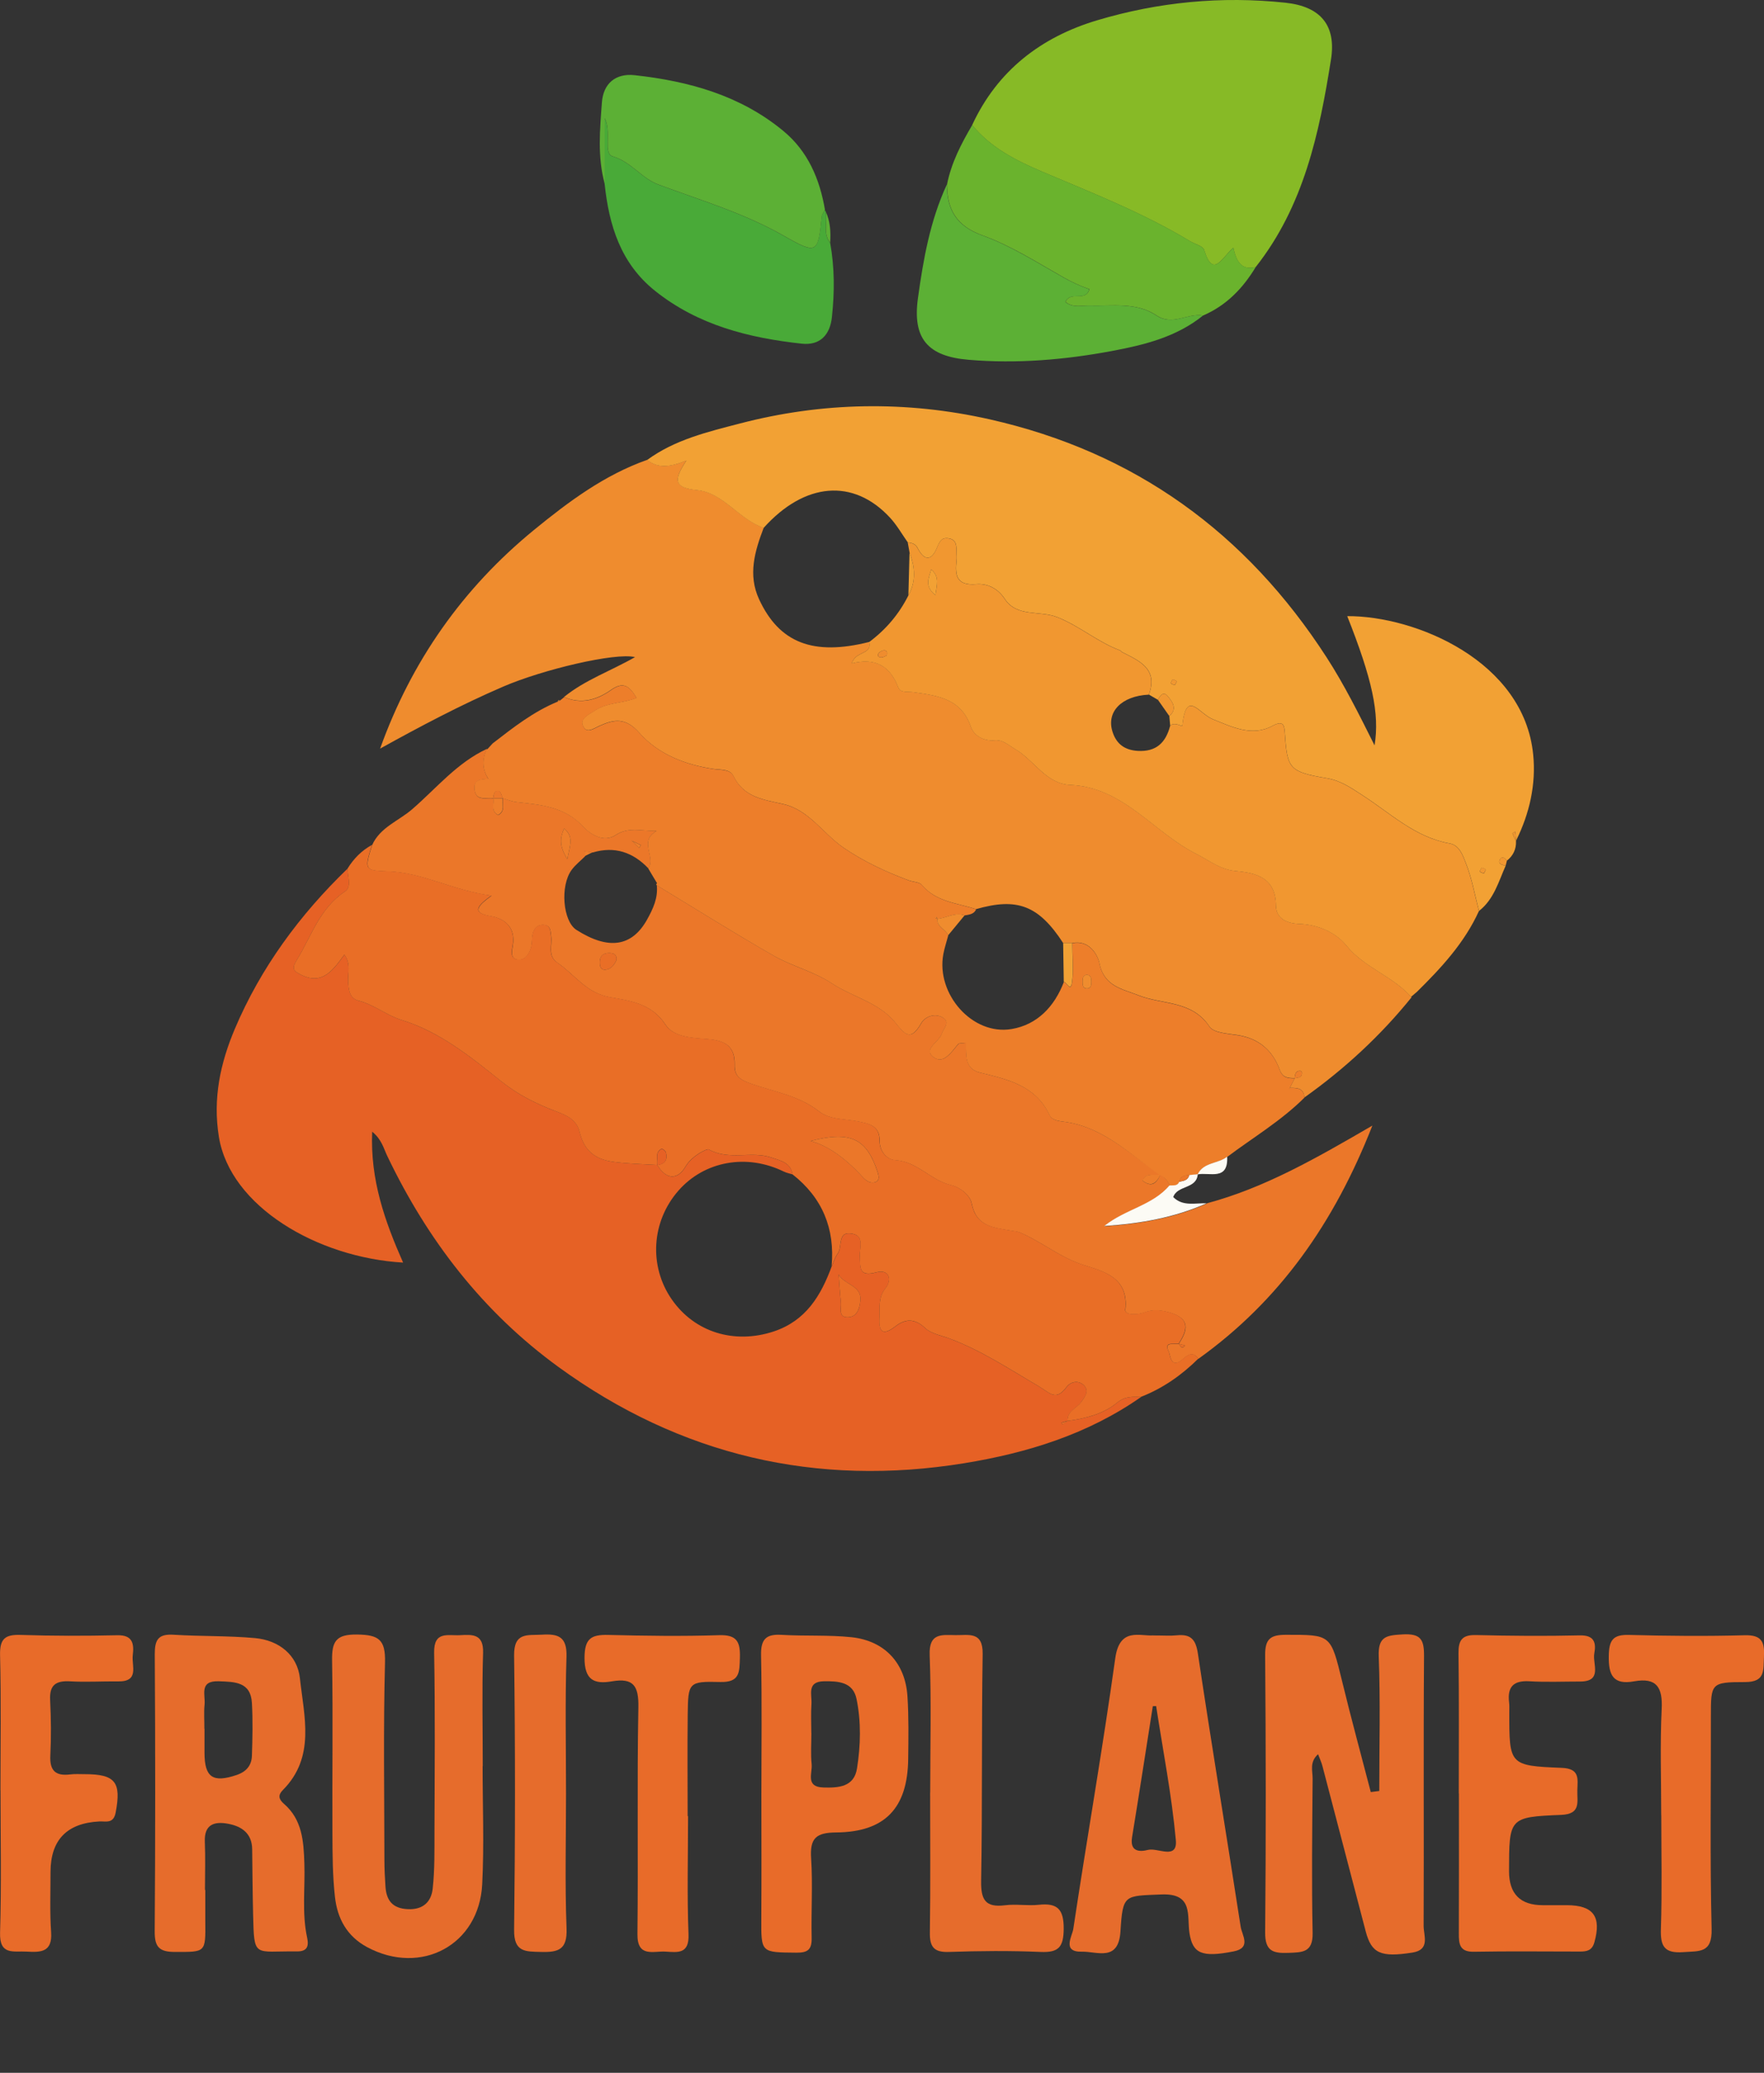 <?xml version="1.0" encoding="UTF-8"?><svg id="a" xmlns="http://www.w3.org/2000/svg" viewBox="0 0 266.02 312.6"><rect x="0" y="0" width="266.02" height="312.6" fill="#333333" stroke="none"/><defs><style>.b{fill:#87ba26;}.c{fill:#ed7e2a;}.d{fill:#f2a134;}.e{fill:#e86b29;}.f{fill:#e96e26;}.g{fill:#6ab32d;}.h{fill:#eb7729;}.i{fill:#f19730;}.j{fill:#fcfbf5;}.k{fill:#5cb035;}.l{fill:#49aa38;}.m{fill:#e66c2c;}.n{fill:#e66125;}.o{fill:#ef8c2e;}</style></defs><path class="o" d="M212.87,150.4c-4.68,5.8-10.1,10.8-16.17,15.12-.07-1.47-1.12-1.47-2.19-1.46h0c.24-.49,.49-.97,.73-1.45,.52-.1,1.14-.08,1.1-.88,0-.08-.14-.22-.23-.23-.8-.05-.78,.57-.88,1.09-.99,0-1.81-.05-2.25-1.27-1.06-2.9-3.11-4.69-6.25-5.21-1.51-.25-3.69-.32-4.34-1.3-2.67-4.01-7.12-3.27-10.74-4.73-2.29-.92-5.16-1.3-5.85-4.8-.26-1.31-1.58-3.6-4.1-3.06-.46,0-.91,0-1.37,0-3.69-5.66-6.9-6.91-13.15-5.11-2.83-.95-6-1.07-8.15-3.64-.39-.47-1.33-.46-2.01-.71-3.44-1.29-6.71-2.8-9.79-4.9-3.12-2.13-5.22-5.74-9.16-6.61-2.96-.66-5.93-1.02-7.48-4.23-.51-1.06-1.84-.9-2.93-1.05-4.32-.61-8.44-2.25-11.25-5.45-2.07-2.35-3.79-2.04-5.9-1.11-1.02,.45-2.09,1.34-2.63-.02-.42-1.05,.83-1.59,1.8-2.23,1.91-1.27,4.23-1.07,6.3-1.92-1.08-1.79-1.97-2.51-3.85-1.19-2.07,1.46-4.49,2.21-7.07,1.06,3.19-2.59,7.1-3.94,10.7-6.01-2.96-.73-13.93,1.88-19.88,4.45-6.36,2.74-12.46,5.97-18.56,9.35,4.74-13.21,12.46-24.18,23.21-32.98,5.21-4.26,10.61-8.29,17.07-10.57,1.69,1.37,3.57,1.04,5.91,.1-2,3.02-1.84,4.1,1.62,4.45,3.96,.4,6.3,4.43,10.04,5.69-1.34,3.52-2.41,7.07-.7,10.78,3.05,6.6,8.18,8.57,16.62,6.44,.44,1.97-2.02,1.28-2.65,3.24,3.65-.95,5.84,.47,7.04,3.65,.31,.82,1.5,.57,2.33,.69,3.59,.52,7.14,.94,8.6,5.21,.44,1.29,1.88,2.19,3.56,2.04,1.29-.12,2.1,.73,3.14,1.34,2.87,1.68,4.62,5.23,8.31,5.39,8.02,.35,12.51,7.13,18.95,10.38,1.98,1,3.63,2.38,6.01,2.61,3.1,.29,5.98,.99,6.04,5.17,.03,2.02,1.61,2.72,3.57,2.8,2.78,.11,5.45,1.27,7.06,3.27,2.75,3.39,7.04,4.61,9.82,7.81Z"/><path class="n" d="M172.05,210.7c-8.01,5.6-17.15,8.42-26.6,9.96-22.34,3.64-42.85-1.15-61.22-14.5-11.41-8.3-19.76-19.14-25.82-31.81-.56-1.16-.83-2.49-2.28-3.68-.32,7.25,1.91,13.52,4.66,19.74-12.94-.75-26.07-8.47-27.78-18.96-.94-5.78,.22-11.13,2.41-16.3,3.92-9.24,9.78-17.19,17-24.16,0,1.18,.67,2.75-.39,3.45-3.83,2.54-5.07,6.75-7.28,10.36-.79,1.28-.46,1.63,.54,2.15,3.34,1.75,4.96-.69,6.65-2.97,1,1.37,.51,2.73,.57,3.99,.06,1.29,.19,2.59,1.58,2.95,2.35,.6,4.22,2.21,6.46,2.9,5.82,1.8,10.49,5.61,15.04,9.25,2.61,2.09,5.33,3.42,8.24,4.52,1.72,.65,3.12,1.26,3.58,3.12,.69,2.78,2.23,4.15,5.26,4.53,2.16,.27,4.31,.33,6.46,.45h0c1.31,2.24,3.07,2.31,4.27,.23,.91-1.57,3.21-2.73,3.49-2.57,3.06,1.72,6.45,.18,9.46,1.23,1.26,.44,2.9,.71,3.17,2.53-.45-.14-.93-.23-1.35-.44-5.58-2.72-11.94-1.57-15.85,2.88-4.09,4.65-4.5,11.4-1.01,16.42,3.46,4.98,9.45,6.77,15.33,4.84,4.89-1.61,7.15-5.4,8.78-9.82,.3-.64,.5-1.36,.91-1.92,.76-1.02-.12-3.48,2.24-3,1.86,.37,1.03,2.19,1.1,3.39,.1,1.65-.23,3.17,2.49,2.43,1.93-.52,2.43,1.09,1.37,2.41-1.16,1.45-.81,2.96-.9,4.48-.13,2.22,.62,2.65,2.43,1.24,1.53-1.18,2.94-1.17,4.5,.3,.89,.84,2.37,1.08,3.6,1.54,4.79,1.78,9.05,4.62,13.42,7.17,1.77,1.04,2.63,2.34,4.26,.17,.63-.84,1.76-1.07,2.58-.32,.95,.87,.16,1.84-.38,2.58-.68,.94-2.09,1.33-2.04,2.81-.31,.1-.63,.19-.94,.28l.18,.27,.77-.54c2.66-.33,5.42-1.06,7.35-2.66,1.37-1.13,2.38-.94,3.68-.95Zm-45.58-18.5c.11,1.39,.19,2.79,.34,4.18,.1,.86-.44,2.26,.97,2.27,1.36,.01,1.83-1.08,1.97-2.49,.24-2.32-2.4-2.36-3.28-3.96Z"/><path class="d" d="M115.16,79.61c-3.74-1.26-6.07-5.29-10.04-5.69-3.46-.35-3.62-1.43-1.62-4.45-2.34,.94-4.22,1.26-5.91-.1,4.16-3.06,9.14-4.24,13.94-5.49,12.46-3.26,25.11-3.48,37.72-.64,21.9,4.94,38.69,17.12,50.83,35.93,2.66,4.12,4.84,8.5,7.21,13.24,.79-4.8-.37-10.03-4.12-19.49,10.31-.06,26.64,6.78,28.04,20.86,.45,4.5-.54,8.87-2.56,12.96-.05-.44-.1-.88-.15-1.33-.14,.09-.41,.24-.4,.28,.15,.4,.34,.79,.52,1.18,.04,1.21-.43,2.18-1.37,2.93-.28-.39-.75-.73-1.03-.22-.4,.74,.31,.86,.84,.98-1.08,2.43-1.78,5.08-4.02,6.82-.63-2.43-1.07-4.94-1.99-7.25-.43-1.09-.94-2.67-2.44-2.94-5.21-.92-8.92-4.55-13.12-7.25-1.74-1.12-3.23-2.21-5.4-2.58-5.64-.95-5.95-1.45-6.31-6.6-.09-1.23-.12-2.25-1.87-1.3-3.14,1.71-6.23,.1-8.97-.98-2.16-.85-4.03-4.65-4.64,.98-.02,.18-1.19-.69-1.83,0l-.13-1.47c1.26-1.09,.46-2.15-.23-2.99-.67-.82-1.15-.1-1.49,.54l-1.36-.79c1.44-3.92-1.45-5.09-4.08-6.43-.1-.05-.16-.2-.27-.24-3.36-1.25-6.07-3.66-9.47-5.01-2.63-1.04-6.08,.05-7.92-2.76-1.07-1.63-2.67-2.34-4.27-2.21-3.06,.25-3.23-1.38-2.99-3.61,.04-.36,.02-.72,0-1.08-.05-.94,.12-2.04-1.24-2.23-1.06-.15-1.35,.54-1.71,1.41-.85,2.05-1.94,2-2.93,.05-.32-.63-.86-.78-1.48-.84-.89-1.26-1.66-2.63-2.7-3.75-5.52-5.95-12.85-5.32-19.03,1.55Zm108.27,51.24c-.09,.2-.29,.45-.23,.6,.06,.15,.37,.19,.58,.28,.09-.2,.29-.45,.23-.59-.06-.15-.37-.19-.58-.28Zm-46.6-28.39c-.09,.2-.29,.45-.23,.59,.06,.15,.37,.19,.58,.28,.09-.2,.29-.45,.23-.59-.06-.15-.37-.19-.58-.28Z"/><path class="h" d="M181.97,181.48c8.7-2.32,16.42-6.75,24.99-11.73-5.77,14.71-14,26.41-26.23,35.17-.86-1.27-1.79-.43-2.42,.12-1.75,1.52-1.85-.79-2.02-1.12-.86-1.72,.76-1.05,1.47-1.27,.26,.29,.41,.94,.95,.27l-.94-.27c1.36-2.06,1.75-3.76-1.31-4.68-1.35-.4-2.58-.53-3.88-.03-1.07,.41-2.97,.43-2.87-.41,.55-4.93-3.34-5.79-6.37-6.77-3.5-1.13-6.22-3.47-9.49-4.86-.43-.19-.94-.22-1.41-.3-2.59-.46-5.22-.58-5.9-4.11-.23-1.18-1.66-2.41-3.17-2.77-3.02-.72-5.04-3.55-8.37-3.75-1.27-.08-2.35-1.35-2.34-2.88,.01-2.33-1.54-2.61-3.33-2.97-1.97-.4-4.18-.21-5.85-1.53-3.01-2.37-6.75-2.92-10.19-4.14-1.65-.59-2.55-1.12-2.5-2.87,.08-2.83-1.49-3.66-4.11-3.87-2.23-.18-5.05-.23-6.33-2.19-2.1-3.21-5.38-3.58-8.42-4.13-3.53-.64-5.27-3.42-7.85-5.18-1.55-1.06-.77-2.65-.96-4.01-.1-.73-.06-1.57-.99-1.7-.99-.14-1.59,.48-1.8,1.41-.13,.59-.08,1.21-.2,1.8-.21,1.02-.83,2.02-1.81,2.03-1.53,.02-1.08-1.45-.97-2.22,.39-2.68-1.21-3.97-3.32-4.34-2.68-.48-2.39-1.3,.1-3.1-5.83-.76-10.35-3.48-15.59-3.66-3.58-.12-3.58-.22-2.43-3.96,1.21-2.71,4.03-3.66,6.07-5.44,3.64-3.15,6.74-6.99,11.24-9.08-.72,1.56-.71,3.08,.24,4.55h0c-1.11,.02-2.29,.07-2.08,1.63,.24,1.79,1.75,1.11,2.81,1.28,.18,.84-.43,1.92,.73,2.53,1.16-.61,.55-1.68,.73-2.53,.69,.19,1.37,.49,2.08,.56,3.65,.41,7.23,.67,10.04,3.71,1.07,1.16,3.08,2.44,4.89,1.26,1.99-1.3,3.93-.57,6.18-.63-2.79,1.55-.06,3.96-1.26,5.66-2.33-2.44-5.08-3.38-8.39-2.4-.38-.05-.76-.1-1.15-.15l-.31-.16,.3,.17c0,.24,0,.48,0,.72-.68,.68-1.46,1.28-2.02,2.04-1.78,2.42-1.32,7.75,.71,9.05,4.83,3.08,8.38,2.57,10.68-1.58,.88-1.59,1.65-3.23,1.45-5.14,5.87,3.56,11.69,7.22,17.65,10.63,2.79,1.6,6.06,2.39,8.72,4.14,3.13,2.07,7.1,2.89,9.53,5.85,1.56,1.9,2.37,2.99,3.99,.18,.59-1.02,2.05-1.56,3.23-.86,1.2,.71,.15,1.58-.14,2.46-.41,1.24-2.85,2.3-1.26,3.51,1.51,1.15,2.72-.75,3.73-1.95,.16-.18,.61-.12,1.17-.21,.1,1.85-.27,3.92,2.13,4.5,4.16,1.02,8.37,1.93,10.48,6.39,.43,.92,1.58,.92,2.56,1.07,5.67,.89,9.6,4.88,14.13,7.93-.93,.25-2.05-.42-2.68,.91,1.09,.79,1.93,.85,2.68-.91,.66,.35,1.16,.89,1.43,1.65-2.53,3.03-6.64,3.56-9.84,6.13,5.54-.37,10.62-1.28,15.44-3.42Zm-86.47-54.57l-.32-.15,.29,.18c.3,.31,.6,.63,.9,.94l.29-.43c-.38-.18-.77-.36-1.15-.55Zm-2.52,17.84c.05-.85-.49-1.01-1.11-1.02-.8,0-1.36,.33-1.41,1.21-.03,.61,.02,1.32,.78,1.3,.9-.03,1.4-.75,1.74-1.49Zm-7.43-15.19c.41-2.12,1.01-3.39-.49-4.62-.6,1.46-.74,2.63,.49,4.62Z"/><path class="f" d="M56.09,127.43c-1.15,3.74-1.16,3.84,2.43,3.96,5.24,.18,9.76,2.9,15.59,3.66-2.49,1.8-2.78,2.62-.1,3.1,2.12,.38,3.72,1.67,3.32,4.34-.11,.78-.56,2.24,.97,2.22,.98-.01,1.6-1.01,1.81-2.03,.12-.59,.07-1.22,.2-1.8,.21-.93,.82-1.54,1.8-1.41,.93,.13,.89,.97,.99,1.7,.19,1.36-.59,2.96,.96,4.01,2.58,1.76,4.32,4.54,7.85,5.18,3.04,.55,6.32,.92,8.42,4.13,1.28,1.96,4.1,2.01,6.33,2.19,2.62,.21,4.19,1.04,4.11,3.87-.05,1.75,.85,2.29,2.5,2.87,3.44,1.22,7.18,1.77,10.19,4.14,1.67,1.32,3.88,1.13,5.85,1.53,1.79,.36,3.34,.64,3.33,2.97,0,1.54,1.07,2.8,2.34,2.88,3.33,.21,5.35,3.03,8.37,3.75,1.51,.36,2.94,1.59,3.17,2.77,.68,3.53,3.32,3.65,5.9,4.11,.47,.08,.98,.11,1.41,.3,3.27,1.4,5.99,3.73,9.49,4.86,3.03,.98,6.92,1.84,6.37,6.77-.09,.84,1.8,.82,2.87,.41,1.31-.5,2.54-.38,3.88,.03,3.06,.91,2.66,2.62,1.31,4.68h0c-.71,.22-2.34-.45-1.47,1.27,.17,.34,.27,2.65,2.02,1.12,.63-.55,1.56-1.39,2.42-.12-2.52,2.49-5.36,4.49-8.68,5.78-1.29,0-2.31-.18-3.68,.95-1.93,1.59-4.69,2.33-7.35,2.66l-.02-.02c-.06-1.48,1.36-1.88,2.04-2.81,.54-.74,1.32-1.71,.38-2.58-.82-.75-1.95-.52-2.58,.32-1.63,2.18-2.49,.87-4.26-.17-4.36-2.55-8.62-5.39-13.42-7.17-1.23-.46-2.71-.7-3.6-1.54-1.56-1.48-2.97-1.49-4.5-.3-1.81,1.41-2.57,.98-2.43-1.24,.09-1.52-.25-3.02,.9-4.48,1.06-1.32,.56-2.93-1.37-2.41-2.72,.73-2.39-.78-2.49-2.43-.07-1.2,.75-3.01-1.1-3.39-2.36-.48-1.48,1.99-2.24,3-.41,.56-.61,1.27-.91,1.92,.52-5.68-1.38-10.34-5.9-13.88-.27-1.82-1.91-2.09-3.17-2.53-3.01-1.05-6.4,.5-9.46-1.23-.28-.16-2.59,1-3.49,2.57-1.2,2.08-2.96,2.01-4.27-.23,1.19-.12,1.59-.81,1.3-1.9-.06-.23-.55-.59-.66-.53-1.08,.56-.46,1.61-.64,2.44-2.15-.12-4.3-.18-6.46-.45-3.03-.38-4.57-1.75-5.26-4.53-.46-1.85-1.86-2.46-3.58-3.12-2.91-1.11-5.64-2.44-8.24-4.52-4.56-3.65-9.22-7.46-15.04-9.25-2.25-.69-4.12-2.31-6.46-2.9-1.39-.35-1.52-1.66-1.58-2.95-.05-1.27,.43-2.63-.57-3.99-1.69,2.28-3.31,4.72-6.65,2.97-1-.52-1.33-.87-.54-2.15,2.22-3.61,3.45-7.82,7.28-10.36,1.06-.7,.39-2.27,.39-3.45,.93-1.5,2.12-2.72,3.68-3.57Zm66.15,44.64q3.82,1.02,7.85,5.43c.48,.53,1.14,1.04,1.89,.79,.7-.23,.58-.9,.38-1.51-1.65-5.04-4.02-6.28-10.11-4.71Z"/><path class="c" d="M74.37,120.38c-1.06-.17-2.57,.5-2.81-1.28-.21-1.57,.97-1.62,2.08-1.63l.31,.17-.3-.17c-.96-1.47-.97-2.99-.24-4.55l.06,.09c.28-.3,.56-.6,.83-.9,3.08-2.38,6.14-4.79,9.79-6.29,.12-.05,.25-.12,.37-.18,.21-.17,.42-.34,.63-.51,2.58,1.16,5.01,.4,7.07-1.06,1.87-1.32,2.77-.61,3.85,1.19-2.07,.84-4.39,.65-6.3,1.92-.97,.64-2.21,1.18-1.8,2.23,.54,1.36,1.61,.47,2.63,.02,2.11-.93,3.83-1.24,5.9,1.11,2.81,3.19,6.93,4.83,11.25,5.45,1.09,.16,2.42,0,2.93,1.05,1.55,3.21,4.52,3.56,7.48,4.23,3.94,.88,6.04,4.48,9.16,6.61,3.08,2.1,6.36,3.61,9.79,4.9,.67,.25,1.62,.24,2.01,.71,2.15,2.57,5.32,2.69,8.15,3.64-.33,.75-1.04,.8-1.71,.92-1.46-.51-2.74,.38-4.12,.54l-.17-.3-.14,.14,.3,.17c-.08,1.24,1.26,1.54,1.63,2.48-.25,.93-.56,1.86-.74,2.81-1.12,6.03,4.39,12.3,10.29,11.3,3.87-.65,6.46-3.38,7.88-7.08,.44-.02,1.04,1.59,1.24,.07,.26-1.94,.05-3.95,.04-5.93,2.52-.54,3.84,1.75,4.1,3.06,.69,3.5,3.56,3.88,5.85,4.8,3.61,1.46,8.06,.72,10.74,4.73,.65,.97,2.82,1.05,4.34,1.3,3.15,.52,5.2,2.31,6.25,5.21,.44,1.22,1.26,1.28,2.25,1.27h0c-.24,.49-.49,.98-.73,1.46l-.16,.3,.17-.3c1.06-.02,2.12-.01,2.19,1.46-3.49,3.48-7.73,6-11.64,8.93-1.37,1.08-3.56,.79-4.46,2.67l.03-.03c-.43,.04-.85,.09-1.28,.13-.74-.02-1.36,.15-1.52,1.01-.29,.7-.92,.51-1.46,.56-.27-.76-.77-1.31-1.52-1.62-4.43-3.1-8.37-7.08-14.04-7.97-.99-.16-2.13-.16-2.56-1.07-2.11-4.46-6.31-5.37-10.48-6.39-2.4-.59-2.04-2.65-2.13-4.5-.56,.09-1.02,.02-1.17,.21-1.01,1.21-2.22,3.11-3.73,1.95-1.59-1.22,.86-2.28,1.26-3.51,.29-.88,1.34-1.75,.14-2.46-1.17-.7-2.64-.16-3.23,.86-1.62,2.81-2.43,1.73-3.99-.18-2.43-2.96-6.4-3.78-9.53-5.85-2.66-1.76-5.93-2.55-8.72-4.14-5.96-3.41-11.77-7.07-17.65-10.63l-.07-.17,.13-.14-.69-1.15c-.21-.36-.43-.72-.64-1.08,1.21-1.7-1.53-4.11,1.26-5.66-2.25,.06-4.19-.67-6.18,.63-1.81,1.18-3.81-.1-4.89-1.26-2.81-3.04-6.39-3.3-10.04-3.71-.7-.08-1.38-.37-2.08-.56h0c-.19-.38-.31-1.03-.57-1.08-.79-.17-.78,.55-.89,1.08h0Zm89.56,26.62c-.65,.07-.67,.57-.67,1.04,0,.47,.01,1.03,.65,1.04,.63,0,.67-.56,.67-1.02,0-.47-.02-.97-.65-1.05Z"/><path class="i" d="M136.89,81.81c.62,.06,1.15,.21,1.48,.84,1,1.95,2.09,1.99,2.93-.05,.36-.88,.65-1.56,1.71-1.41,1.36,.19,1.19,1.28,1.24,2.23,.02,.36,.04,.73,0,1.08-.25,2.23-.07,3.86,2.99,3.61,1.6-.13,3.2,.58,4.27,2.21,1.84,2.81,5.3,1.72,7.92,2.76,3.4,1.35,6.11,3.76,9.47,5.01,.1,.04,.17,.18,.27,.24,2.63,1.34,5.51,2.51,4.08,6.43-4.12,.19-6.47,2.6-5.46,5.65,.58,1.77,1.79,2.7,3.76,2.83,2.82,.17,4.25-1.24,4.91-3.77,.64-.69,1.81,.17,1.83,0,.61-5.63,2.47-1.83,4.64-.98,2.74,1.08,5.83,2.69,8.97,.98,1.75-.95,1.78,.06,1.87,1.3,.36,5.15,.67,5.65,6.31,6.6,2.17,.37,3.66,1.46,5.4,2.58,4.2,2.7,7.91,6.33,13.12,7.25,1.5,.27,2.01,1.85,2.44,2.94,.92,2.32,1.35,4.82,1.99,7.25-2.17,4.78-5.66,8.55-9.34,12.18-.31,.26-.62,.52-.93,.79l.1,.06c-2.78-3.2-7.07-4.42-9.82-7.81-1.62-2-4.29-3.16-7.06-3.27-1.95-.08-3.54-.78-3.57-2.8-.06-4.18-2.94-4.88-6.04-5.17-2.38-.22-4.03-1.61-6.01-2.61-6.44-3.25-10.93-10.02-18.95-10.38-3.68-.16-5.44-3.72-8.31-5.39-1.04-.61-1.85-1.46-3.14-1.34-1.69,.15-3.12-.75-3.56-2.04-1.46-4.27-5.01-4.69-8.6-5.21-.83-.12-2.02,.13-2.33-.69-1.2-3.17-3.39-4.6-7.04-3.65,.63-1.96,3.09-1.27,2.65-3.24,2.52-1.88,4.5-4.21,5.91-7.03,1.2-2.13,.99-4.31,.17-6.49l-.27-1.49Zm3.54,4.07c-.31,1.19-1.11,2.49,.63,3.87,.22-1.6,.66-2.78-.63-3.87Zm-6.72,12.97c.19-.57-.08-.81-.44-.77-.28,.03-.64,.24-.79,.47-.27,.44,.13,.61,.46,.6,.29-.01,.57-.22,.77-.3Z"/><path class="b" d="M146.61,18.85c3.81-8.22,10.41-13.27,18.85-15.79,9.24-2.76,18.76-3.68,28.39-2.65,5.25,.56,7.69,3.36,6.87,8.56-1.76,11.13-4.11,22.13-11.36,31.31-2.15,.56-2.93-.88-3.37-2.91-1.63,1.32-3.04,4.8-4.4,.33-.18-.6-1.38-.88-2.11-1.31-7.03-4.25-14.67-7.25-22.19-10.44-4.12-1.75-7.84-3.64-10.69-7.09Z"/><path class="m" d="M208,270.1c0-6.77,.18-13.54-.08-20.29-.12-3.03,1.15-3.19,3.6-3.33,2.71-.15,3.25,.75,3.23,3.25-.1,13.57,0,27.15-.06,40.72,0,1.47,1.03,3.6-1.71,4.02-4.77,.74-6.15,.13-7.03-3.22-2.18-8.3-4.34-16.61-6.52-24.91-.14-.55-.39-1.08-.66-1.79-1.33,1.19-.81,2.53-.82,3.68-.06,7.76-.16,15.52,0,23.27,.06,2.97-1.54,2.93-3.67,3.01-2.31,.09-3.51-.27-3.49-3.08,.13-13.94,.11-27.88,0-41.82-.02-2.46,.82-3.07,3.14-3.07,6.8,0,6.74-.08,8.48,7.06,1.35,5.57,2.87,11.11,4.31,16.66,.42-.05,.84-.11,1.26-.16Z"/><path class="m" d="M30.96,285.04c0,1.57-.01,3.15,0,4.72,.05,4.75,.05,4.61-4.57,4.61-2.39,0-3.08-.75-3.06-3.12,.1-13.93,.1-27.85,.01-41.78-.01-2.16,.52-3.08,2.81-2.94,4.1,.26,8.23,.14,12.32,.51,3.61,.33,6.39,2.57,6.76,6.07,.62,5.74,2.37,11.87-2.57,16.84-.77,.78-.64,1.38,.17,2.09,2.75,2.38,2.96,5.64,3.07,8.96,.13,3.74-.39,7.51,.42,11.23,.29,1.34-.04,2.08-1.56,2.06-6.5-.08-6.43,1.1-6.59-5.6-.08-3.27-.1-6.54-.14-9.81-.03-2.4-1.59-3.46-3.63-3.84-2.03-.38-3.62,.05-3.51,2.71,.1,2.42,.02,4.84,.02,7.27h.03Zm-.12-24.34c0,1.21,0,2.41,0,3.62,0,3.75,1.28,4.58,4.86,3.36,1.47-.5,2.24-1.45,2.29-2.89,.09-2.65,.15-5.31,0-7.96-.18-3.21-2.59-3.19-5.01-3.28-2.99-.1-1.98,2.06-2.13,3.52-.12,1.19-.02,2.41-.03,3.62Z"/><path class="m" d="M72.78,266.34c0,5.94,.24,11.89-.06,17.81-.46,9.18-9.22,13.84-17.33,9.51-3.1-1.66-4.52-4.36-4.88-7.6-.36-3.24-.37-6.52-.38-9.79-.04-8.6,.09-17.2-.05-25.8-.05-2.86,.52-4.02,3.77-3.97,3.28,.04,4.3,.78,4.21,4.22-.26,9.93-.1,19.87-.09,29.81,0,1.33,.07,2.66,.16,3.99,.14,2.09,1.07,3.3,3.39,3.4,2.31,.1,3.52-1.14,3.73-3.09,.32-2.87,.26-5.8,.27-8.7,.03-8.97,.11-17.93-.05-26.9-.06-3.31,2.09-2.53,3.89-2.63,1.91-.11,3.58-.2,3.49,2.67-.18,5.69-.05,11.39-.05,17.08h-.02Z"/><path class="m" d="M173.93,246.64c1.59,0,2.57,.08,3.53-.02,2.09-.21,2.87,.59,3.19,2.77,2.06,13.74,4.33,27.46,6.45,41.19,.2,1.28,1.66,3.18-1.07,3.71-4.77,.94-6.16,.33-6.65-2.74-.41-2.62,.65-6.05-4.24-5.85-5.58,.24-5.82-.08-6.17,5.57-.29,4.64-3.52,3.01-5.82,3.06-3.05,.08-1.45-2.33-1.29-3.44,2.05-13.62,4.43-27.19,6.33-40.83,.66-4.71,3.73-3.27,5.73-3.43Zm.43,10.65l-.51,.02c-1.04,6.59-2.05,13.19-3.13,19.77-.36,2.21,1.18,2.22,2.41,1.9,1.46-.37,4.48,1.58,4.19-1.5-.62-6.77-1.94-13.47-2.97-20.19Z"/><path class="e" d="M114.82,270.72c0-7.03,.1-14.07-.05-21.1-.05-2.45,.79-3.22,3.13-3.07,3.51,.21,7.05-.01,10.53,.36,5,.54,8.1,3.91,8.42,8.91,.2,3.14,.15,6.3,.11,9.46-.09,7.38-3.48,11.01-10.86,11.07-3.04,.02-3.98,.88-3.78,3.89,.26,3.99-.01,8,.08,12,.04,1.77-.57,2.26-2.31,2.24-5.35-.05-5.31,.03-5.28-5.21,.04-6.18,.01-12.37,.01-18.55Zm7.54-9.37c0,1.57-.12,3.16,.04,4.72,.13,1.33-.97,3.42,1.76,3.5,2.29,.07,4.64-.07,5.08-2.87,.55-3.47,.64-7.02-.07-10.48-.53-2.58-2.76-2.7-4.91-2.67-2.64,.04-1.79,2.04-1.89,3.44-.1,1.45-.02,2.9-.02,4.36Z"/><path class="e" d="M219.99,270.46c0-7.03,.05-14.06-.04-21.09-.03-1.99,.51-2.84,2.64-2.79,5.21,.13,10.43,.17,15.64,.05,2.2-.05,2.5,1.11,2.2,2.71-.3,1.59,1.31,4.26-2.17,4.25-2.55,0-5.1,.11-7.63-.04-2.41-.14-3.33,.86-3.05,3.18,.06,.48,.03,.97,.03,1.45-.01,7.99-.02,8.11,7.92,8.43,2.76,.11,2.38,1.67,2.34,3.38-.05,1.75,.59,3.59-2.44,3.71-7.86,.32-7.85,.44-7.86,8.5q0,5.11,5.07,5.12c1.21,0,2.42,0,3.64,0,4.02,0,5.25,1.73,4.16,5.6-.35,1.25-1.15,1.39-2.17,1.39-5.33,0-10.67-.07-16,.03-2.16,.04-2.28-1.17-2.27-2.79,.03-7.03,.01-14.06,.01-21.09Z"/><path class="g" d="M146.61,18.85c2.85,3.45,6.57,5.34,10.69,7.09,7.51,3.19,15.16,6.19,22.19,10.44,.72,.44,1.92,.72,2.11,1.31,1.36,4.47,2.77,.99,4.4-.33,.44,2.02,1.22,3.46,3.37,2.91-1.93,3.21-4.43,5.8-7.93,7.31-2.33-.4-4.6,1.62-7.01,0-3.09-2.06-6.66-1.4-10.09-1.5-1.21-.03-2.57,.39-3.66-.56,.79-1.72,3.03,.08,3.61-1.91-1.39-.48-2.66-1.07-3.91-1.78-3.99-2.26-7.92-4.78-12.19-6.32-3.96-1.43-5.34-3.88-5.38-7.66,.64-3.28,2.15-6.18,3.82-9.02Z"/><path class="l" d="M125.19,36.62c.68,3.71,.67,7.44,.27,11.18-.29,2.77-1.85,4.32-4.54,4.03-8-.87-15.66-2.79-22.14-7.97-5.19-4.15-6.94-9.88-7.6-16.14,0-3.29,0-6.59,0-9.88,1.09,1.95-.26,5.31,1.19,5.74,2.85,.84,4.36,3.31,6.91,4.26,6.38,2.37,12.92,4.3,18.9,7.72,5.05,2.88,5.17,2.67,5.74-2.92,.03-.33,.3-.64,.46-.96l.12,.19c.34,1.57-.46,3.31,.68,4.76Z"/><path class="e" d="M.07,269.99c0-6.79,.11-13.59-.06-20.38-.06-2.47,.76-3.13,3.1-3.05,4.85,.16,9.71,.16,14.56,.05,2.41-.06,2.55,1.35,2.35,3.04-.18,1.57,1.02,3.96-2.17,3.92-2.43-.03-4.86,.13-7.27-.01-2.15-.12-3.14,.54-3.02,2.83,.14,2.78,.17,5.58,.03,8.37-.11,2.26,.78,3.11,2.97,2.84,.72-.09,1.45-.04,2.18-.04,4.67-.01,5.58,1.21,4.7,5.8-.33,1.72-1.48,1.28-2.46,1.33q-7.35,.38-7.36,7.63c0,3.03-.12,6.08,.09,9.09,.2,2.98-1.53,3.04-3.67,2.91-1.97-.12-4.14,.62-4.03-2.86,.22-7.15,.07-14.31,.07-21.47Z"/><path class="k" d="M124.39,31.67c-.16,.32-.43,.63-.46,.96-.57,5.58-.69,5.8-5.74,2.92-5.99-3.42-12.52-5.35-18.9-7.72-2.56-.95-4.06-3.41-6.91-4.26-1.45-.43-.11-3.79-1.19-5.74,0,3.29,0,6.59,0,9.88-1.11-4.05-.72-8.19-.42-12.27,.21-2.81,2.03-4.42,4.94-4.1,8.17,.9,15.92,3.04,22.41,8.4,3.72,3.07,5.5,7.25,6.29,11.92Z"/><path class="k" d="M142.79,27.86c.04,3.78,1.42,6.23,5.38,7.66,4.27,1.54,8.2,4.07,12.19,6.32,1.25,.71,2.53,1.29,3.91,1.78-.58,1.99-2.82,.19-3.61,1.91,1.09,.95,2.45,.52,3.66,.56,3.43,.09,7-.56,10.09,1.5,2.41,1.61,4.68-.41,7.01,0-3.99,3.23-8.87,4.43-13.67,5.33-7.13,1.34-14.39,1.96-21.68,1.34-6.18-.52-8.48-3.21-7.64-9.29,.81-5.85,1.83-11.67,4.34-17.1Z"/><path class="m" d="M140.28,270.33c0-6.91,.18-13.83-.08-20.73-.13-3.36,1.79-3.04,3.89-3.01,2,.03,4.15-.6,4.1,2.84-.18,11.4-.03,22.8-.23,34.19-.05,2.85,.6,4.09,3.61,3.71,1.67-.21,3.41,.11,5.09-.07,2.81-.3,3.77,.67,3.75,3.62-.02,2.73-.74,3.61-3.48,3.49-4.6-.2-9.22-.16-13.82,0-2.28,.08-2.92-.77-2.88-2.94,.1-7.03,.04-14.07,.04-21.1h.03Z"/><path class="e" d="M103.76,273.9c0,5.94-.16,11.89,.07,17.82,.12,3.01-1.64,2.71-3.47,2.6-1.84-.11-4.27,.94-4.23-2.65,.13-11.4-.07-22.79,.14-34.19,.06-3.2-.72-4.48-3.98-3.92-2.71,.47-4.15-.21-4.14-3.55,.01-2.89,.99-3.51,3.55-3.45,5.57,.14,11.16,.22,16.73,.04,2.73-.09,3.22,1.03,3.15,3.41-.07,2.14,.02,3.73-2.96,3.65-4.8-.12-4.85,.06-4.91,4.95-.06,5.09-.01,10.18-.01,15.27h.06Z"/><path class="e" d="M250.52,273.75c0-5.34-.19-10.69,.07-16.01,.16-3.27-.75-4.79-4.16-4.18-3.14,.57-3.87-.93-3.82-3.82,.04-2.33,.58-3.25,3.04-3.18,5.82,.16,11.65,.21,17.47,.05,2.64-.07,3.01,1.11,2.89,3.29-.11,1.98,.25,3.77-2.84,3.77-5.18,0-5.16,.19-5.16,5.22,.02,10.68-.15,21.36,.11,32.03,.09,3.67-1.84,3.3-4.27,3.48-2.87,.21-3.47-.89-3.38-3.53,.19-5.7,.06-11.4,.06-17.11Z"/><path class="m" d="M85.36,270.52c0,6.78-.18,13.56,.08,20.32,.12,3.16-1.2,3.6-3.82,3.53-2.38-.06-4.13,.06-4.09-3.32,.17-13.79,.18-27.59,0-41.38-.05-3.58,2.07-3.02,4.22-3.15,2.43-.15,3.77,.31,3.68,3.3-.22,6.89-.07,13.79-.07,20.69Z"/><path class="j" d="M176.37,178.78c.54-.05,1.17,.14,1.46-.56,.65-.12,1.32-.21,1.52-1.01,.43-.04,.85-.09,1.28-.13-.18,2.28-3.07,1.62-3.7,3.45,1.45,1.46,3.31,.87,5.04,.94-4.82,2.14-9.91,3.06-15.44,3.42,3.2-2.56,7.3-3.1,9.84-6.13Z"/><path class="j" d="M180.6,177.11c.9-1.87,3.09-1.58,4.46-2.67,.19,3.69-2.65,2.31-4.46,2.67Z"/><path class="k" d="M125.19,36.62c-1.14-1.46-.34-3.19-.68-4.76,.7,1.52,.79,3.13,.68,4.76Z"/><path class="i" d="M227.06,130.55c-.53-.12-1.24-.24-.84-.98,.28-.51,.75-.17,1.03,.22l-.19,.77Z"/><path class="o" d="M212.76,150.34c.31-.26,.62-.52,.93-.79-.31,.26-.62,.52-.93,.79Z"/><path class="h" d="M74.3,112.1c-.28,.3-.55,.6-.83,.9,.28-.3,.56-.6,.83-.9Z"/><path class="j" d="M59.23,311.9c-.29,.23-.58,.46-.87,.69,.29-.23,.58-.46,.87-.69Z"/><path class="o" d="M84.45,105.63c-.12,.07-.24,.13-.37,.18l.13-.21,.24,.03Z"/><path class="d" d="M160.42,148.08c-.03-1.95-.06-3.9-.09-5.86,.46,0,.91,0,1.37,0,0,1.98,.22,3.98-.04,5.93-.2,1.52-.8-.09-1.24-.07Z"/><path class="c" d="M195.23,162.6c.1-.52,.08-1.14,.88-1.09,.08,0,.22,.14,.23,.23,.05,.8-.57,.78-1.1,.88h0Z"/><path class="f" d="M126.47,192.2c.89,1.6,3.52,1.64,3.28,3.96-.14,1.41-.62,2.5-1.97,2.49-1.4-.01-.87-1.41-.97-2.27-.15-1.39-.23-2.78-.34-4.18Z"/><path class="f" d="M161.02,214.3l-.77,.54-.18-.27c.31-.09,.63-.19,.94-.28l.02,.02Z"/><path class="i" d="M176.34,107.99c-.57-.82-1.15-1.63-1.72-2.45,.34-.64,.82-1.36,1.49-.54,.69,.84,1.49,1.9,.23,2.99Z"/><path class="i" d="M223.43,130.84c.2,.09,.52,.13,.58,.28,.06,.14-.14,.39-.23,.59-.2-.09-.52-.13-.58-.28-.06-.15,.14-.39,.23-.6Z"/><path class="i" d="M176.83,102.45c.2,.09,.52,.13,.58,.28,.06,.14-.14,.39-.23,.59-.2-.09-.52-.13-.58-.28-.06-.14,.14-.39,.23-.6Z"/><path class="i" d="M228.62,126.86c-.18-.39-.37-.78-.52-1.18-.01-.04,.26-.18,.4-.28,.05,.44,.1,.88,.15,1.33l-.03,.13Z"/><path class="f" d="M92.98,144.75c-.34,.75-.84,1.47-1.74,1.49-.76,.02-.81-.69-.78-1.3,.04-.89,.6-1.22,1.41-1.21,.63,0,1.17,.17,1.11,1.02Z"/><path class="c" d="M85.55,129.56c-1.23-2-1.09-3.16-.49-4.62,1.5,1.24,.9,2.51,.49,4.62Z"/><path class="c" d="M75.83,120.38c-.18,.84,.43,1.92-.73,2.53-1.16-.61-.55-1.68-.73-2.53h0c.49,0,.97,0,1.46,0h0Z"/><path class="c" d="M175.03,177.09c-.84,1.8-1.68,1.74-2.77,.95,.63-1.33,1.75-.66,2.77-.95Z"/><path class="c" d="M95.5,126.91l1.15,.55-.29,.43c-.3-.31-.6-.63-.9-.94l.03-.03Z"/><path class="f" d="M177.76,202.64l.94,.27c-.53,.67-.69,.02-.95-.27h0Z"/><path class="c" d="M89.35,128.53c-.38,.19-.77,.38-1.15,.57,0-.24,0-.48,0-.72h0c.38,.04,.76,.09,1.15,.15Z"/><path class="c" d="M88.2,128.39l-.3-.17,.31,.16h0Z"/><path class="c" d="M95.47,126.94l-.29-.18c.11,.05,.22,.1,.32,.15l-.03,.03Z"/><path class="h" d="M122.24,172.07c6.09-1.57,8.47-.33,10.11,4.71,.2,.61,.32,1.28-.38,1.51-.74,.25-1.4-.26-1.89-.79q-4.03-4.4-7.85-5.43Z"/><path class="n" d="M99.12,175.71c.18-.83-.43-1.88,.64-2.44,.11-.06,.6,.3,.66,.53,.29,1.09-.11,1.79-1.3,1.9h0Z"/><path class="o" d="M145.47,138.04c-.83,1.01-1.66,2.01-2.49,3.02-.37-.94-1.71-1.24-1.63-2.48,1.38-.15,2.66-1.05,4.12-.54Z"/><path class="o" d="M163.93,147c.63,.09,.65,.59,.65,1.05,0,.47-.04,1.03-.67,1.02-.64,0-.65-.57-.65-1.04,0-.47,.02-.97,.67-1.04Z"/><path class="h" d="M75.83,120.37c-.49,0-.97,0-1.46,0,.11-.53,.1-1.25,.89-1.08,.26,.06,.38,.71,.57,1.08Z"/><path class="h" d="M179.35,177.21c-.2,.79-.87,.88-1.52,1.01,.16-.86,.78-1.02,1.52-1.01Z"/><path class="o" d="M194.51,164.06l-.17,.3,.16-.3h0Z"/><path class="h" d="M73.64,117.46l.3,.17-.31-.17h0Z"/><path class="h" d="M99.07,133.16c-.23-.38-.46-.76-.69-1.15,.23,.38,.46,.76,.69,1.15Z"/><polygon class="o" points="141.35 138.58 141.05 138.41 141.19 138.27 141.35 138.58"/><path class="d" d="M140.43,85.88c1.29,1.09,.85,2.27,.63,3.87-1.74-1.37-.94-2.67-.63-3.87Z"/><path class="d" d="M136.99,89.79c.06-2.16,.11-4.33,.17-6.49,.82,2.19,1.03,4.36-.17,6.49Z"/><path class="o" d="M133.72,98.85c-.2,.08-.48,.28-.77,.3-.33,.02-.74-.16-.46-.6,.15-.24,.51-.45,.79-.47,.36-.03,.63,.21,.44,.77Z"/></svg>